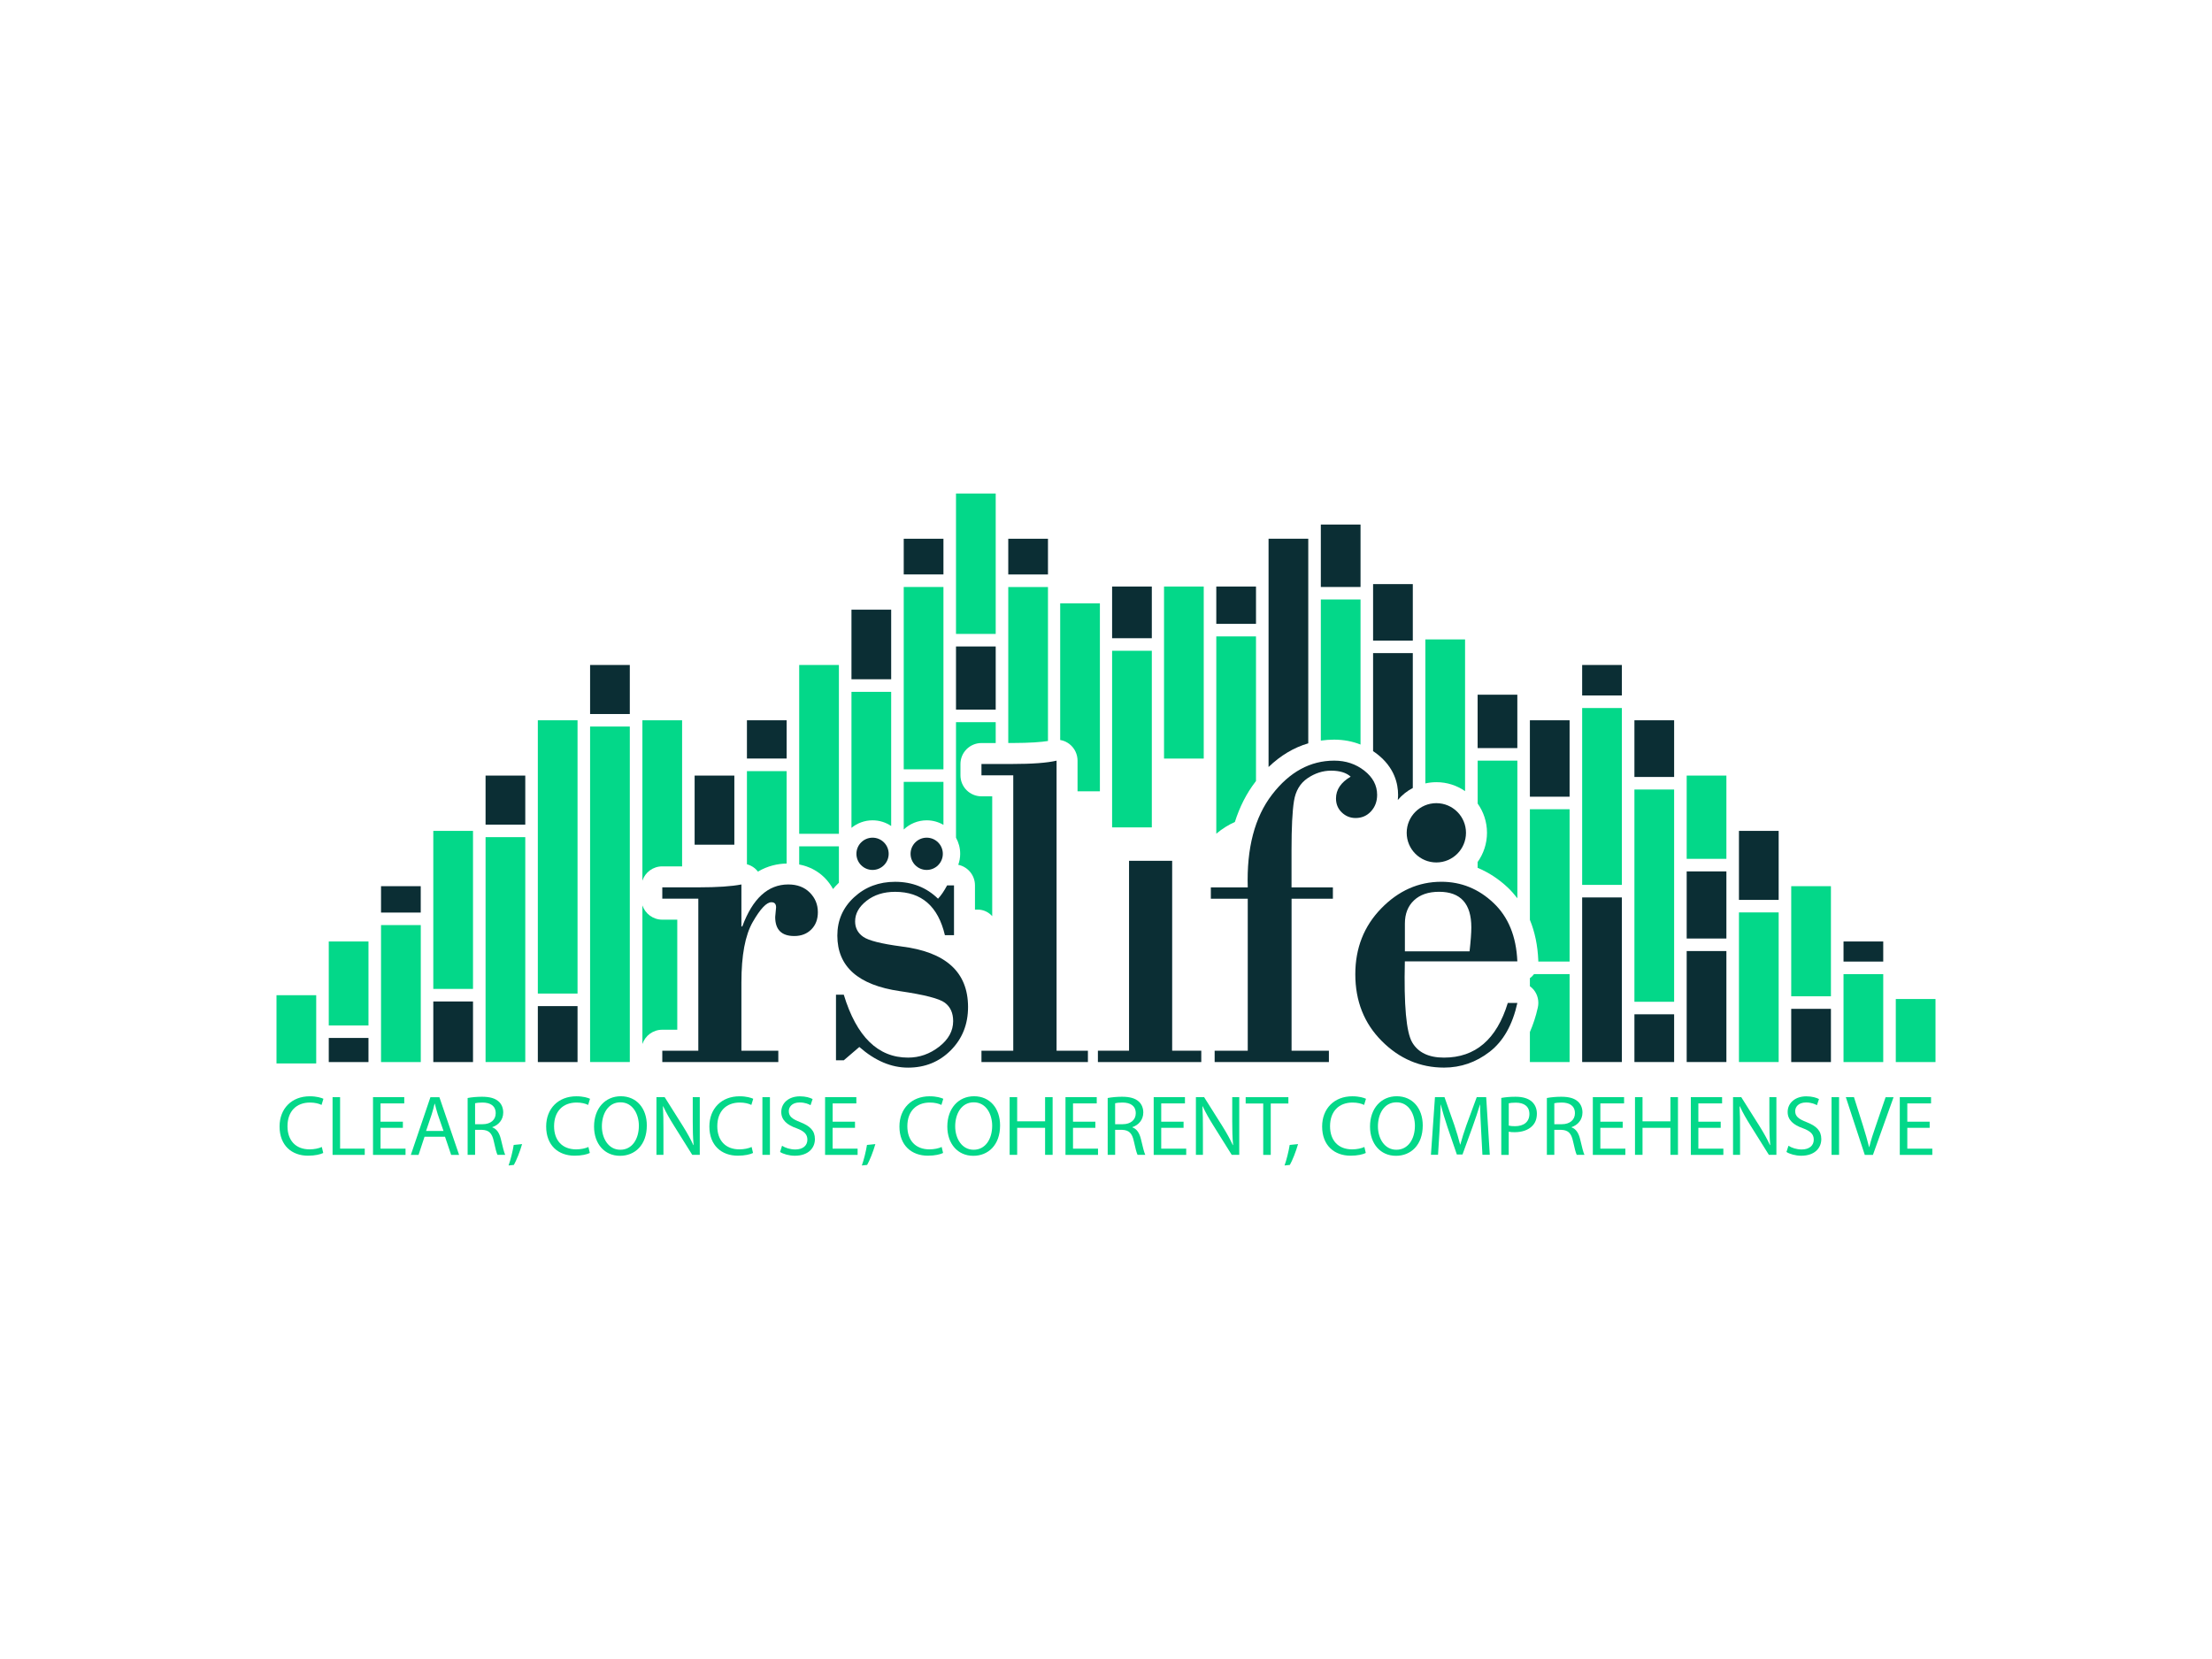 <?xml version="1.0" encoding="utf-8"?>
<!-- Generator: Adobe Illustrator 26.0.1, SVG Export Plug-In . SVG Version: 6.00 Build 0)  -->
<svg version="1.1" id="Layer_1" xmlns="http://www.w3.org/2000/svg" xmlns:xlink="http://www.w3.org/1999/xlink" x="0px" y="0px"
	 viewBox="0 0 576 432" style="enable-background:new 0 0 576 432;" xml:space="preserve">
<style type="text/css">
	.st0{fill:#03D889;}
	.st1{fill:#0B2E34;}
	.st2{fill:none;}
</style>
<g>
	<path class="st0" d="M84.17,300.23c-0.69,0.36-2.14,0.71-3.97,0.71c-4.24,0-7.4-2.68-7.4-7.6c0-4.7,3.19-7.87,7.85-7.87
		c1.85,0,3.05,0.4,3.57,0.65l-0.49,1.6c-0.71-0.36-1.76-0.62-3.01-0.62c-3.52,0-5.86,2.25-5.86,6.17c0,3.68,2.12,6.02,5.75,6.02
		c1.2,0,2.41-0.25,3.19-0.62L84.17,300.23z"/>
	<path class="st0" d="M86.6,285.7h1.96v13.4h6.42v1.63H86.6V285.7z"/>
	<path class="st0" d="M104.91,293.68h-5.82v5.42h6.51v1.63h-8.47V285.7h8.14v1.63h-6.18v4.75h5.82V293.68z"/>
	<path class="st0" d="M110.55,296l-1.56,4.73h-2.01l5.1-15.02h2.34l5.13,15.02h-2.07l-1.6-4.73H110.55z M115.48,294.48l-1.49-4.32
		c-0.31-0.98-0.54-1.87-0.76-2.74h-0.07c-0.2,0.87-0.45,1.8-0.74,2.72l-1.47,4.35H115.48z"/>
	<path class="st0" d="M121.77,285.92c0.98-0.2,2.41-0.33,3.72-0.33c2.07,0,3.43,0.4,4.37,1.25c0.74,0.65,1.18,1.67,1.18,2.85
		c0,1.96-1.27,3.28-2.83,3.81v0.07c1.14,0.4,1.83,1.47,2.21,3.03c0.49,2.1,0.85,3.54,1.14,4.12h-2.01
		c-0.25-0.45-0.58-1.72-0.98-3.59c-0.45-2.07-1.27-2.85-3.03-2.92h-1.83v6.51h-1.94V285.92z M123.71,292.74h1.98
		c2.07,0,3.39-1.14,3.39-2.85c0-1.94-1.4-2.79-3.45-2.79c-0.94,0-1.58,0.09-1.92,0.18V292.74z"/>
	<path class="st0" d="M132.43,303.49c0.49-1.34,1.09-3.72,1.34-5.35l2.18-0.22c-0.53,1.9-1.52,4.37-2.14,5.42L132.43,303.49z"/>
	<path class="st0" d="M153.59,300.23c-0.69,0.36-2.14,0.71-3.97,0.71c-4.24,0-7.4-2.68-7.4-7.6c0-4.7,3.19-7.87,7.85-7.87
		c1.85,0,3.05,0.4,3.57,0.65l-0.49,1.6c-0.71-0.36-1.76-0.62-3.01-0.62c-3.52,0-5.86,2.25-5.86,6.17c0,3.68,2.12,6.02,5.75,6.02
		c1.2,0,2.41-0.25,3.19-0.62L153.59,300.23z"/>
	<path class="st0" d="M161.44,300.97c-3.99,0-6.75-3.08-6.75-7.62c0-4.77,2.94-7.89,6.96-7.89c4.12,0,6.78,3.14,6.78,7.6
		c0,5.15-3.14,7.91-6.96,7.91H161.44z M161.55,299.39c3.08,0,4.81-2.83,4.81-6.24c0-2.99-1.56-6.11-4.79-6.11
		c-3.23,0-4.84,3.01-4.84,6.26c0,3.17,1.74,6.09,4.79,6.09H161.55z"/>
	<path class="st0" d="M170.94,300.72V285.7h2.14l4.79,7.6c1.09,1.76,1.98,3.34,2.67,4.88l0.07-0.02c-0.18-2.01-0.22-3.83-0.22-6.15
		v-6.31h1.83v15.02h-1.96l-4.77-7.62c-1.05-1.67-2.05-3.39-2.79-5.02l-0.07,0.02c0.11,1.89,0.13,3.7,0.13,6.2v6.42H170.94z"/>
	<path class="st0" d="M196.09,300.23c-0.69,0.36-2.14,0.71-3.97,0.71c-4.24,0-7.4-2.68-7.4-7.6c0-4.7,3.19-7.87,7.85-7.87
		c1.85,0,3.05,0.4,3.57,0.65l-0.49,1.6c-0.71-0.36-1.76-0.62-3.01-0.62c-3.52,0-5.86,2.25-5.86,6.17c0,3.68,2.12,6.02,5.75,6.02
		c1.2,0,2.41-0.25,3.19-0.62L196.09,300.23z"/>
	<path class="st0" d="M200.49,285.7v15.02h-1.96V285.7H200.49z"/>
	<path class="st0" d="M203.64,298.36c0.87,0.54,2.12,0.96,3.46,0.96c1.98,0,3.14-1.03,3.14-2.54c0-1.4-0.8-2.23-2.83-2.99
		c-2.45-0.85-3.97-2.14-3.97-4.23c0-2.34,1.94-4.08,4.86-4.08c1.52,0,2.65,0.36,3.3,0.71l-0.54,1.6c-0.47-0.29-1.47-0.71-2.83-0.71
		c-2.05,0-2.83,1.23-2.83,2.25c0,1.38,0.91,2.07,2.99,2.88c2.54,1,3.81,2.21,3.81,4.41c0,2.3-1.69,4.33-5.24,4.33
		c-1.45,0-3.03-0.45-3.83-0.98L203.64,298.36z"/>
	<path class="st0" d="M222.63,293.68h-5.82v5.42h6.51v1.63h-8.47V285.7h8.14v1.63h-6.17v4.75h5.82V293.68z"/>
	<path class="st0" d="M224.42,303.49c0.49-1.34,1.09-3.72,1.34-5.35l2.18-0.22c-0.53,1.9-1.52,4.37-2.14,5.42L224.42,303.49z"/>
	<path class="st0" d="M245.58,300.23c-0.69,0.36-2.14,0.71-3.97,0.71c-4.24,0-7.4-2.68-7.4-7.6c0-4.7,3.19-7.87,7.85-7.87
		c1.85,0,3.05,0.4,3.57,0.65l-0.49,1.6c-0.71-0.36-1.76-0.62-3.01-0.62c-3.52,0-5.86,2.25-5.86,6.17c0,3.68,2.12,6.02,5.75,6.02
		c1.2,0,2.41-0.25,3.19-0.62L245.58,300.23z"/>
	<path class="st0" d="M253.43,300.97c-3.99,0-6.75-3.08-6.75-7.62c0-4.77,2.94-7.89,6.96-7.89c4.12,0,6.78,3.14,6.78,7.6
		c0,5.15-3.14,7.91-6.96,7.91H253.43z M253.54,299.39c3.08,0,4.82-2.83,4.82-6.24c0-2.99-1.56-6.11-4.79-6.11
		c-3.23,0-4.84,3.01-4.84,6.26c0,3.17,1.74,6.09,4.79,6.09H253.54z"/>
	<path class="st0" d="M264.87,285.7v6.29h7.27v-6.29h1.96v15.02h-1.96v-7.04h-7.27v7.04h-1.96V285.7H264.87z"/>
	<path class="st0" d="M285.23,293.68h-5.82v5.42h6.51v1.63h-8.47V285.7h8.14v1.63h-6.18v4.75h5.82V293.68z"/>
	<path class="st0" d="M288.44,285.92c0.98-0.2,2.41-0.33,3.72-0.33c2.07,0,3.43,0.4,4.37,1.25c0.74,0.65,1.18,1.67,1.18,2.85
		c0,1.96-1.27,3.28-2.83,3.81v0.07c1.14,0.4,1.83,1.47,2.21,3.03c0.49,2.1,0.85,3.54,1.14,4.12h-2.01
		c-0.24-0.45-0.58-1.72-0.98-3.59c-0.45-2.07-1.27-2.85-3.03-2.92h-1.83v6.51h-1.94V285.92z M290.38,292.74h1.98
		c2.07,0,3.39-1.14,3.39-2.85c0-1.94-1.4-2.79-3.45-2.79c-0.94,0-1.58,0.09-1.92,0.18V292.74z"/>
	<path class="st0" d="M308.2,293.68h-5.82v5.42h6.51v1.63h-8.47V285.7h8.14v1.63h-6.18v4.75h5.82V293.68z"/>
	<path class="st0" d="M311.41,300.72V285.7h2.14l4.79,7.6c1.09,1.76,1.98,3.34,2.68,4.88l0.07-0.02c-0.18-2.01-0.22-3.83-0.22-6.15
		v-6.31h1.83v15.02h-1.96l-4.77-7.62c-1.05-1.67-2.05-3.39-2.79-5.02l-0.07,0.02c0.11,1.89,0.13,3.7,0.13,6.2v6.42H311.41z"/>
	<path class="st0" d="M328.94,287.35h-4.57v-1.65h11.12v1.65h-4.59v13.38h-1.96V287.35z"/>
	<path class="st0" d="M334.49,303.49c0.49-1.34,1.09-3.72,1.34-5.35l2.18-0.22c-0.54,1.9-1.51,4.37-2.14,5.42L334.49,303.49z"/>
	<path class="st0" d="M355.65,300.23c-0.69,0.36-2.14,0.71-3.97,0.71c-4.24,0-7.4-2.68-7.4-7.6c0-4.7,3.19-7.87,7.85-7.87
		c1.85,0,3.05,0.4,3.57,0.65l-0.49,1.6c-0.71-0.36-1.76-0.62-3.01-0.62c-3.52,0-5.86,2.25-5.86,6.17c0,3.68,2.12,6.02,5.75,6.02
		c1.2,0,2.41-0.25,3.19-0.62L355.65,300.23z"/>
	<path class="st0" d="M363.5,300.97c-3.99,0-6.75-3.08-6.75-7.62c0-4.77,2.94-7.89,6.95-7.89c4.12,0,6.78,3.14,6.78,7.6
		c0,5.15-3.14,7.91-6.96,7.91H363.5z M363.62,299.39c3.08,0,4.82-2.83,4.82-6.24c0-2.99-1.56-6.11-4.79-6.11
		c-3.23,0-4.84,3.01-4.84,6.26c0,3.17,1.74,6.09,4.79,6.09H363.62z"/>
	<path class="st0" d="M385.67,294.12c-0.11-2.07-0.25-4.64-0.25-6.49h-0.04c-0.54,1.74-1.14,3.66-1.9,5.71l-2.65,7.29h-1.47
		l-2.45-7.16c-0.71-2.12-1.29-4.06-1.72-5.84h-0.04c-0.04,1.87-0.16,4.39-0.29,6.64l-0.4,6.44h-1.85l1.05-15.02h2.48l2.56,7.27
		c0.62,1.85,1.11,3.52,1.51,5.08h0.05c0.4-1.51,0.94-3.19,1.6-5.08l2.68-7.27H387l0.94,15.02h-1.92L385.67,294.12z"/>
	<path class="st0" d="M390.93,285.9c0.94-0.18,2.16-0.31,3.72-0.31c1.92,0,3.32,0.45,4.21,1.25c0.82,0.71,1.34,1.8,1.34,3.12
		c0,1.36-0.4,2.43-1.18,3.21c-1.03,1.09-2.7,1.65-4.59,1.65c-0.58,0-1.11-0.02-1.56-0.13v6.04h-1.94V285.9z M392.87,293.1
		c0.42,0.11,0.96,0.16,1.61,0.16c2.34,0,3.77-1.14,3.77-3.19c0-1.98-1.4-2.94-3.54-2.94c-0.85,0-1.49,0.07-1.83,0.16V293.1z"/>
	<path class="st0" d="M402.8,285.92c0.98-0.2,2.41-0.33,3.72-0.33c2.07,0,3.43,0.4,4.37,1.25c0.74,0.65,1.18,1.67,1.18,2.85
		c0,1.96-1.27,3.28-2.83,3.81v0.07c1.14,0.4,1.83,1.47,2.21,3.03c0.49,2.1,0.85,3.54,1.14,4.12h-2.01
		c-0.24-0.45-0.58-1.72-0.98-3.59c-0.45-2.07-1.27-2.85-3.03-2.92h-1.83v6.51h-1.94V285.92z M404.74,292.74h1.98
		c2.07,0,3.39-1.14,3.39-2.85c0-1.94-1.4-2.79-3.45-2.79c-0.94,0-1.58,0.09-1.92,0.18V292.74z"/>
	<path class="st0" d="M422.55,293.68h-5.82v5.42h6.51v1.63h-8.47V285.7h8.14v1.63h-6.18v4.75h5.82V293.68z"/>
	<path class="st0" d="M427.71,285.7v6.29h7.27v-6.29h1.96v15.02h-1.96v-7.04h-7.27v7.04h-1.96V285.7H427.71z"/>
	<path class="st0" d="M448.07,293.68h-5.82v5.42h6.51v1.63h-8.47V285.7h8.14v1.63h-6.18v4.75h5.82V293.68z"/>
	<path class="st0" d="M451.28,300.72V285.7h2.14l4.79,7.6c1.09,1.76,1.98,3.34,2.68,4.88l0.07-0.02c-0.18-2.01-0.22-3.83-0.22-6.15
		v-6.31h1.83v15.02h-1.96l-4.77-7.62c-1.05-1.67-2.05-3.39-2.79-5.02l-0.07,0.02c0.11,1.89,0.13,3.7,0.13,6.2v6.42H451.28z"/>
	<path class="st0" d="M465.71,298.36c0.87,0.54,2.12,0.96,3.45,0.96c1.98,0,3.14-1.03,3.14-2.54c0-1.4-0.8-2.23-2.83-2.99
		c-2.45-0.85-3.97-2.14-3.97-4.23c0-2.34,1.94-4.08,4.86-4.08c1.51,0,2.65,0.36,3.3,0.71l-0.54,1.6c-0.47-0.29-1.47-0.71-2.83-0.71
		c-2.05,0-2.83,1.23-2.83,2.25c0,1.38,0.91,2.07,2.99,2.88c2.54,1,3.81,2.21,3.81,4.41c0,2.3-1.69,4.33-5.24,4.33
		c-1.45,0-3.03-0.45-3.83-0.98L465.71,298.36z"/>
	<path class="st0" d="M478.89,285.7v15.02h-1.96V285.7H478.89z"/>
	<path class="st0" d="M485.58,300.72l-4.93-15.02h2.12l2.34,7.4c0.62,2.03,1.18,3.88,1.6,5.62h0.04c0.42-1.74,1.03-3.63,1.72-5.59
		l2.54-7.42h2.07l-5.37,15.02H485.58z"/>
	<path class="st0" d="M502.48,293.68h-5.82v5.42h6.51v1.63h-8.47V285.7h8.14v1.63h-6.18v4.75h5.82V293.68z"/>
</g>
<rect x="85.61" y="245.16" class="st0" width="10.34" height="21.86"/>
<rect x="72" y="259.15" class="st0" width="10.34" height="17.77"/>
<polygon class="st0" points="99.22,240.89 99.22,267.01 99.22,270.28 99.22,276.56 109.57,276.56 109.57,240.89 "/>
<rect x="112.83" y="216.36" class="st0" width="10.34" height="41.15"/>
<rect x="126.44" y="217.99" class="st0" width="10.34" height="58.56"/>
<rect x="140.05" y="187.56" class="st0" width="10.34" height="71.16"/>
<rect x="153.66" y="189.19" class="st0" width="10.34" height="87.36"/>
<rect x="208.11" y="173.16" class="st0" width="10.34" height="43.96"/>
<rect x="248.94" y="128.51" class="st0" width="10.34" height="36.56"/>
<rect x="235.33" y="152.85" class="st0" width="10.34" height="47.48"/>
<rect x="480.05" y="253.66" class="st0" width="10.34" height="22.9"/>
<rect x="493.66" y="260.14" class="st0" width="10.34" height="16.42"/>
<rect x="466.43" y="230.76" class="st0" width="10.34" height="28.67"/>
<rect x="452.82" y="237.59" class="st0" width="10.34" height="38.96"/>
<rect x="439.21" y="201.96" class="st0" width="10.34" height="21.68"/>
<rect x="425.6" y="205.59" class="st0" width="10.34" height="55.27"/>
<rect x="411.99" y="184.37" class="st0" width="10.34" height="46.05"/>
<rect x="303.11" y="152.73" class="st0" width="10.34" height="44.8"/>
<circle class="st1" cx="227.21" cy="222.33" r="4.2"/>
<circle class="st1" cx="241.31" cy="222.33" r="4.2"/>
<path class="st2" d="M395.87,255.75c0.92,0.13,1.77,0.51,2.51,1.06v-2.09C397.65,255.26,396.78,255.62,395.87,255.75z"/>
<path class="st2" d="M383.83,225.64c0.31,0.11,0.63,0.22,0.94,0.34v-1.51C384.48,224.88,384.17,225.26,383.83,225.64z"/>
<path class="st0" d="M172.45,268.14h3.91v-28.66h-3.91c-2.4,0-4.44-1.56-5.17-3.71v36.09C168,269.69,170.04,268.14,172.45,268.14z"
	/>
<path class="st0" d="M172.45,225.6h5.17v-38.04h-10.34v41.75C168,227.15,170.04,225.6,172.45,225.6z"/>
<path class="st0" d="M197.37,226.96c2.58-1.52,5.18-2.05,7.47-2.1v-24.06H194.5v24.25c0.73,0.2,1.42,0.55,2.03,1.04
	C196.84,226.35,197.12,226.64,197.37,226.96z"/>
<path class="st0" d="M232.06,215.09v-34.93h-10.34v35.41c1.5-1.22,3.41-1.96,5.49-1.96C229,213.61,230.67,214.15,232.06,215.09z"/>
<path class="st0" d="M249.53,225.19c2.48,0.52,4.35,2.71,4.35,5.35v6.32h0.73c1.5,0,2.84,0.67,3.76,1.71v-31.21h-2.81
	c-3.02,0-5.46-2.45-5.46-5.46v-2.95c0-3.02,2.45-5.46,5.46-5.46h3.72v-5.43h-10.34v30.07c0.69,1.25,1.09,2.68,1.09,4.21
	C250.03,223.33,249.85,224.29,249.53,225.19z"/>
<path class="st0" d="M280.59,198.07v7.98h5.82v-48.95h-10.34v35.59c0.88,0.15,1.73,0.52,2.45,1.09
	C279.83,194.82,280.59,196.4,280.59,198.07z"/>
<path class="st0" d="M398.38,239.53c1.29,3.14,2.03,6.67,2.19,10.58c0,0.09,0,0.19,0,0.28h8.15v-39.66h-10.34V239.53z"/>
<path class="st0" d="M384.77,224.47v1.51c2.83,1.17,5.47,2.89,7.88,5.16c0.91,0.86,1.71,1.8,2.47,2.77v-35.85h-10.34v11.18
	c1.52,2.15,2.43,4.77,2.43,7.61S386.3,222.32,384.77,224.47z"/>
<path class="st0" d="M381.5,206.01V166.5h-10.34v37.5c0.92-0.2,1.88-0.32,2.86-0.32C376.8,203.67,379.38,204.54,381.5,206.01z"/>
<path class="st0" d="M327.06,203.38v-37.66h-10.34v51.37c1.62-1.36,3.25-2.34,4.84-3.05c1.25-3.94,3.02-7.45,5.36-10.48
	C326.96,203.5,327.01,203.44,327.06,203.38z"/>
<path class="st0" d="M354.28,193.88v-37.77h-10.34v36.74c1.14-0.16,2.3-0.25,3.48-0.25C349.88,192.61,352.17,193.04,354.28,193.88z"
	/>
<path class="st0" d="M272.89,192.95v-40.09h-10.34v40.62h0.95C268.41,193.47,271.25,193.22,272.89,192.95z"/>
<path class="st0" d="M216.92,231.5c0.47-0.57,0.98-1.11,1.53-1.64v-9.47h-10.34v4.72c2.56,0.49,4.81,1.65,6.61,3.44
	C215.61,229.45,216.34,230.44,216.92,231.5z"/>
<path class="st0" d="M245.67,214.79v-11.2h-10.34V216c1.56-1.48,3.67-2.39,5.98-2.39C242.9,213.61,244.39,214.04,245.67,214.79z"/>
<path class="st0" d="M398.38,254.72v2.09c0.36,0.27,0.71,0.57,1,0.93c1.04,1.29,1.43,2.99,1.07,4.6c-0.51,2.32-1.22,4.44-2.07,6.4
	v7.82h10.34v-22.9h-9.27c-0.12,0.16-0.25,0.32-0.39,0.46C398.85,254.34,398.62,254.54,398.38,254.72z"/>
<rect x="85.61" y="270.28" class="st1" width="10.34" height="6.28"/>
<rect x="99.22" y="230.76" class="st1" width="10.34" height="6.87"/>
<rect x="112.83" y="260.78" class="st1" width="10.34" height="15.78"/>
<rect x="126.44" y="201.96" class="st1" width="10.34" height="12.77"/>
<rect x="140.05" y="261.99" class="st1" width="10.34" height="14.57"/>
<rect x="153.66" y="173.16" class="st1" width="10.34" height="12.77"/>
<rect x="180.88" y="201.96" class="st1" width="10.34" height="18"/>
<rect x="194.5" y="187.56" class="st1" width="10.34" height="9.96"/>
<rect x="221.72" y="158.76" class="st1" width="10.34" height="18.12"/>
<rect x="248.94" y="168.34" class="st1" width="10.34" height="16.44"/>
<rect x="235.33" y="140.29" class="st1" width="10.34" height="9.29"/>
<rect x="480.05" y="245.16" class="st1" width="10.34" height="5.23"/>
<rect x="466.43" y="262.7" class="st1" width="10.34" height="13.86"/>
<rect x="452.82" y="216.36" class="st1" width="10.34" height="17.97"/>
<rect x="439.21" y="226.91" class="st1" width="10.34" height="17.48"/>
<rect x="439.21" y="247.65" class="st1" width="10.34" height="28.9"/>
<rect x="425.6" y="187.56" class="st1" width="10.34" height="14.76"/>
<rect x="425.6" y="264.12" class="st1" width="10.34" height="12.43"/>
<rect x="398.38" y="187.56" class="st1" width="10.34" height="19.9"/>
<rect x="411.99" y="233.69" class="st1" width="10.34" height="42.86"/>
<rect x="411.99" y="173.16" class="st1" width="10.34" height="7.94"/>
<rect x="384.77" y="180.9" class="st1" width="10.34" height="13.9"/>
<path class="st1" d="M364.06,206.98c0,0.45-0.03,0.9-0.08,1.34c1.09-1.28,2.41-2.35,3.91-3.13v-35.12h-10.34v25.52
	c0.37,0.25,0.73,0.5,1.08,0.78C363.12,199.88,364.06,204.08,364.06,206.98z"/>
<rect x="357.55" y="152.1" class="st1" width="10.34" height="14.71"/>
<rect x="316.72" y="152.73" class="st1" width="10.34" height="9.72"/>
<rect x="289.59" y="152.73" class="st1" width="10.34" height="13.46"/>
<polygon class="st1" points="354.28,136.59 345.51,136.59 343.94,136.59 343.94,152.73 343.94,152.85 354.28,152.85 "/>
<path class="st1" d="M340.67,152.73v-12.44h-10.34v12.44v47c3.13-3.01,6.58-5.07,10.34-6.17V152.73z"/>
<polygon class="st1" points="272.89,140.29 271.3,140.29 262.55,140.29 262.55,149.59 272.89,149.59 "/>
<circle class="st1" cx="374.02" cy="216.86" r="7.72"/>
<g>
	<g>
		<g>
			<g>
				<path class="st1" d="M206.83,243.74c1.81,0,3.29-0.57,4.43-1.71c1.14-1.14,1.71-2.63,1.71-4.49c0-2.01-0.7-3.71-2.11-5.12
					c-1.41-1.41-3.27-2.11-5.59-2.11c-5.29,0-9.28,3.65-11.98,10.94h-0.23v-10.94c-2.55,0.5-6.25,0.75-11.11,0.75h-9.49v2.95h9.38
					v39.59h-9.38v2.95h30.21v-2.95h-9.61v-17.77c0-7.06,0.98-12.31,2.95-15.74c1.97-3.43,3.59-5.15,4.86-5.15
					c0.81,0,1.22,0.44,1.22,1.33l-0.23,2.49C201.85,242.08,203.51,243.74,206.83,243.74z"/>
			</g>
			<g>
				<path class="st1" d="M234.76,246.46c-5.25-0.7-8.58-1.53-9.98-2.52c-1.41-0.98-2.11-2.32-2.11-4.02c0-2.01,0.99-3.79,2.98-5.35
					c1.99-1.56,4.47-2.34,7.44-2.34c6.87,0,11.19,3.76,12.96,11.29h2.37v-12.97h-1.79c-0.81,1.51-1.6,2.66-2.37,3.47
					c-3.01-2.93-6.73-4.4-11.17-4.4c-4.21,0-7.77,1.34-10.68,4.02c-2.91,2.68-4.37,6.01-4.37,9.98c0,8.07,5.42,12.89,16.27,14.47
					c6.37,0.93,10.27,1.93,11.72,3.01c1.45,1.08,2.17,2.68,2.17,4.8c0,2.55-1.22,4.77-3.65,6.66c-2.43,1.89-5.13,2.84-8.1,2.84
					c-7.83,0-13.41-5.46-16.73-16.38h-2.03v17.08h2.03l4.05-3.47c4.09,3.59,8.31,5.38,12.68,5.38c4.44,0,8.15-1.51,11.14-4.52
					c2.99-3.01,4.49-6.77,4.49-11.29C252.06,253.13,246.29,247.89,234.76,246.46z"/>
			</g>
			<g>
				<path class="st1" d="M275.13,198.07c-2.43,0.58-6.31,0.87-11.63,0.87h-7.93v2.95h8.28v71.71h-8.28v2.95h27.72v-2.95h-8.16
					V198.07z"/>
			</g>
			<g>
				<path class="st1" d="M336.31,231.06v-9.72c0-5.86,0.21-10.12,0.64-12.76c0.42-2.64,1.6-4.62,3.53-5.93
					c1.93-1.31,3.97-1.97,6.14-1.97c2.24,0,3.94,0.52,5.09,1.56c-2.55,1.5-3.82,3.4-3.82,5.67c0,1.47,0.5,2.68,1.51,3.65
					c1,0.96,2.2,1.45,3.59,1.45c1.62,0,2.96-0.58,4.02-1.74c1.06-1.16,1.59-2.58,1.59-4.28c0-2.47-1.11-4.57-3.33-6.31
					c-2.22-1.74-4.83-2.61-7.84-2.61c-6.25,0-11.64,2.94-16.18,8.83c-4.53,5.88-6.65,13.94-6.34,24.17h-9.61v2.95h9.61v39.59h-8.62
					v2.95h29.75v-2.95h-9.72v-39.59h10.76v-2.95H336.31z"/>
			</g>
		</g>
	</g>
	<path class="st1" d="M376.01,275.4c-3.97,0-6.73-1.32-8.28-3.97c-1.54-2.64-2.18-9.67-1.91-21.1h29.29
		c-0.27-6.48-2.34-11.56-6.22-15.22c-3.88-3.67-8.4-5.5-13.57-5.5c-5.94,0-11.16,2.32-15.66,6.95c-4.5,4.63-6.74,10.34-6.74,17.13
		c0,6.98,2.29,12.78,6.89,17.39c4.59,4.61,9.99,6.92,16.21,6.92c4.36,0,8.32-1.37,11.87-4.11c3.55-2.74,5.96-6.98,7.23-12.73h-2.49
		C389.73,270.65,384.19,275.4,376.01,275.4z M365.83,240.5c0-2.55,0.79-4.56,2.37-6.05c1.58-1.49,3.76-2.23,6.54-2.23
		c5.59,0,8.39,3.09,8.39,9.26c0,1.43-0.15,3.51-0.46,6.25h-16.84V240.5z"/>
</g>
<polygon class="st1" points="305.23,273.6 305.23,224.15 294,224.15 294,273.6 285.89,273.6 285.89,276.56 312.81,276.56 
	312.81,273.6 "/>
<rect x="289.59" y="169.46" class="st0" width="10.34" height="45.99"/>
</svg>
